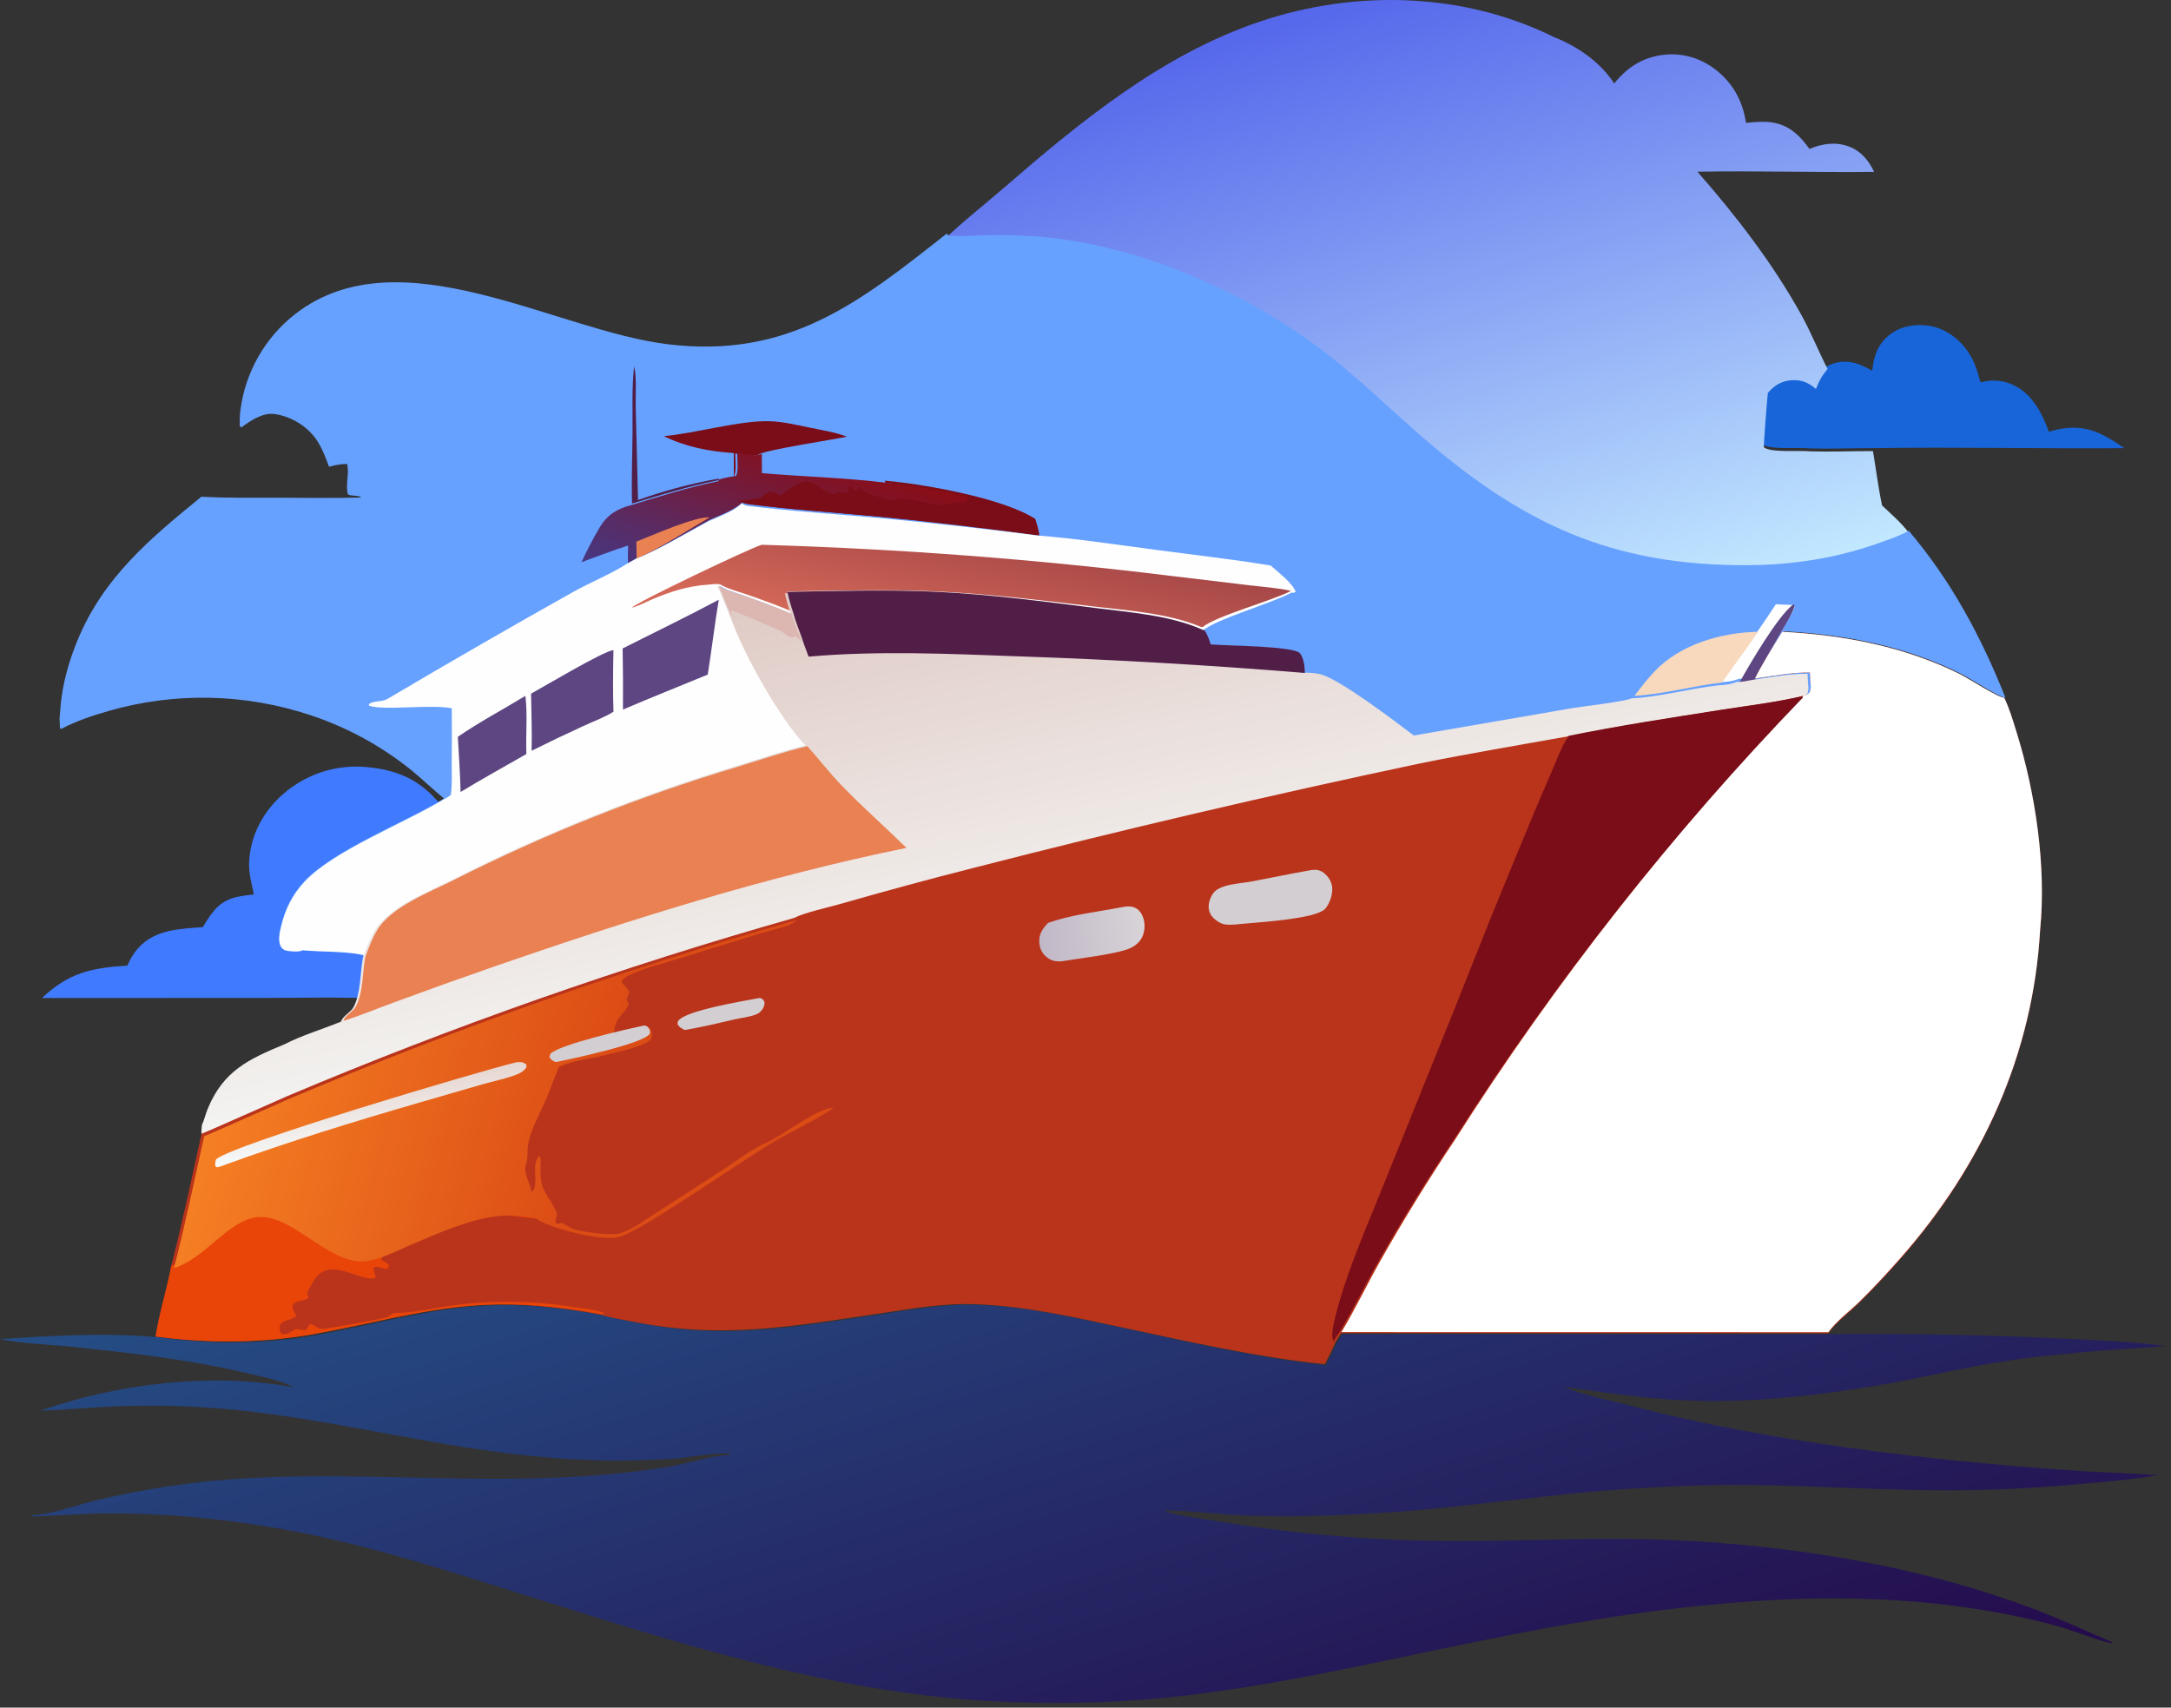 <svg width="239" height="188" viewBox="0 0 239 188" fill="none" xmlns="http://www.w3.org/2000/svg">
<rect x="0" y="0" width="239" height="188" fill="#333333" stroke="none"/>
<path d="M27.948 98.484C27.697 97.296 27.372 96.117 27.427 94.891C27.556 91.972 29 89.303 31.189 87.405C31.341 87.273 31.496 87.144 31.654 87.02C31.812 86.895 31.973 86.774 32.137 86.658C32.301 86.541 32.468 86.429 32.638 86.32C32.807 86.212 32.98 86.108 33.155 86.008C33.33 85.908 33.507 85.812 33.686 85.721C33.865 85.63 34.047 85.544 34.231 85.461C34.415 85.379 34.601 85.302 34.788 85.228C34.976 85.156 35.165 85.087 35.356 85.024C35.547 84.96 35.74 84.901 35.934 84.847C36.128 84.793 36.323 84.744 36.52 84.699C36.716 84.655 36.913 84.616 37.111 84.581C37.31 84.546 37.509 84.516 37.709 84.492C37.909 84.467 38.109 84.447 38.31 84.432C38.51 84.418 38.712 84.407 38.913 84.403C39.114 84.397 39.315 84.397 39.516 84.403C39.718 84.407 39.919 84.418 40.12 84.433C47.6 84.996 48.668 89.386 52.908 94.179L53.167 94.47L53.477 94.899C53.556 94.839 53.634 94.778 53.713 94.719C55.686 93.272 58.38 91.524 60.947 91.911C64.557 92.455 68.14 94.608 70.17 97.626C71.398 99.45 72.158 101.498 72.925 103.545C74.255 103.183 75.529 102.925 76.917 102.922C76.948 103.082 76.982 103.242 77.01 103.402C77.355 105.34 76.528 107.835 77.107 109.633C78.021 110.128 79.358 109.736 80.056 110.336C74.02 110.506 67.957 110.396 61.918 110.384C56.188 110.373 50.418 110.484 44.695 110.158C39.503 109.678 34.209 109.869 28.997 109.869L4.622 109.878C7.548 107.1 10.107 106.544 14.018 106.316C14.324 105.611 14.689 104.969 15.206 104.393C17.068 102.318 19.761 102.273 22.333 102.074C22.711 101.438 23.103 100.8 23.584 100.236C24.779 98.832 26.213 98.655 27.948 98.484Z" fill="#407BFF"/>
<path d="M206.112 40.816C206.273 39.224 206.701 37.908 208.013 36.864C209.212 35.91 210.833 35.631 212.328 35.861C214.109 36.135 215.601 37.222 216.614 38.671C217.36 39.736 217.699 40.862 218.03 42.101C219.401 41.709 220.794 41.88 222.038 42.593C223.85 43.63 224.883 45.638 225.551 47.535C227.78 46.863 229.615 46.898 231.691 47.985C232.444 48.38 233.163 48.858 233.862 49.341C224.602 49.414 215.33 49.197 206.074 49.342C203.78 49.336 201.485 49.437 199.191 49.37C198.022 49.234 194.838 49.548 194.048 48.926C194.01 48.759 194.398 43.694 194.485 42.977C195.17 42.164 196.019 41.653 197.102 41.583C198.184 41.512 198.986 41.857 199.79 42.544C200.108 41.681 200.489 41.05 201.074 40.349C202.152 39.775 203.21 39.666 204.385 40.02C204.989 40.203 205.556 40.523 206.112 40.816Z" fill="#1865D9"/>
<path d="M104.333 26.001C106.235 24.2 108.368 22.539 110.351 20.821C118.889 13.428 127.848 6.038 138.682 2.38C149.186 -1.166 161.109 -0.877 171.119 4.105C173.688 5.107 176.188 6.858 177.706 9.19C179.155 7.387 180.863 6.293 183.185 6.031C185.322 5.789 187.389 6.454 189.046 7.811C190.865 9.3 191.868 11.227 192.213 13.533C194.238 13.313 195.939 13.237 197.611 14.621C198.223 15.129 198.744 15.757 199.202 16.403C200.581 15.799 202.129 15.588 203.567 16.138C204.892 16.644 205.716 17.678 206.32 18.918C199.836 18.993 193.34 18.789 186.861 18.902C191.12 23.748 195.203 29.052 198.332 34.718C199.395 36.644 200.191 38.676 201.197 40.62C200.613 41.325 200.233 41.959 199.915 42.827C199.112 42.136 198.311 41.789 197.23 41.86C196.149 41.931 195.301 42.445 194.617 43.263C194.53 43.984 194.142 49.078 194.18 49.246C194.969 49.872 198.149 49.556 199.316 49.693C201.607 49.76 203.899 49.659 206.19 49.664C206.529 51.655 206.769 53.675 207.193 55.65C208.205 56.613 209.348 57.582 210.176 58.708C209.237 59.253 208.093 59.63 207.069 59.998C202.345 61.694 197.56 62.462 192.55 62.496C177.437 62.599 167.475 57.89 156.236 48.033C153.22 45.388 150.33 42.61 147.209 40.083C143.176 36.817 138.579 33.983 133.878 31.795C127.207 28.689 119.981 26.537 112.598 26.236C111.117 26.173 109.634 26.164 108.152 26.21C106.938 26.245 105.68 26.368 104.473 26.223L104.333 26.001Z" fill="url(#paint0_linear_761_8082)"/>
<path d="M66.393 144.799C67.681 145.205 69.081 145.407 70.406 145.666C79.829 147.511 87.352 146.131 96.666 144.752C100.278 144.217 103.837 143.537 107.508 143.658C113.046 143.839 118.462 145.098 123.86 146.26C131.091 147.816 138.64 149.548 145.987 150.306C146.397 149.515 146.788 148.726 147.139 147.907C147.341 147.538 147.558 147.205 147.811 146.87L201.284 146.878C210.016 146.797 218.742 146.967 227.464 147.388C231.097 147.574 234.795 147.686 238.398 148.209C232.194 148.641 226.018 149.003 219.869 149.99C216.254 150.57 212.704 151.429 209.107 152.099C202.668 153.3 196.068 154.151 189.512 154.25C183.619 154.34 177.972 153.541 172.162 152.679C174.51 153.695 177.324 154.182 179.8 154.83C194.551 158.691 211.863 160.711 227.085 161.822C230.582 162.078 234.084 162.185 237.582 162.405C234.779 162.883 231.937 163.129 229.106 163.378C225.758 163.696 222.403 163.907 219.041 164.01C215.679 164.113 212.318 164.108 208.956 163.995C201.925 163.814 194.935 163.363 187.895 163.526C182.202 163.657 176.526 164.04 170.867 164.676C164.383 165.362 157.903 166.238 151.391 166.611C146.549 166.889 141.651 167.044 136.804 166.845C133.951 166.728 130.991 166.269 128.149 166.31C129.029 166.814 132.236 167.173 133.463 167.38C141.86 168.8 150.147 169.554 158.659 169.655C165.065 169.731 171.46 169.406 177.865 169.424C183.682 169.431 189.479 169.772 195.257 170.446C204.89 171.558 214.617 173.663 223.713 177.07C226.732 178.201 229.624 179.553 232.579 180.821L232.434 180.871L232.728 180.942C231.573 180.856 228.683 179.693 227.417 179.3C226.03 178.869 224.597 178.523 223.18 178.205C214.103 176.168 204.739 175.673 195.47 176.145C184.484 176.704 173.604 178.486 162.837 180.679C151.458 182.997 140.166 185.696 128.592 186.884C125.251 187.214 121.903 187.409 118.546 187.471C115.19 187.533 111.836 187.461 108.486 187.255C90.861 186.175 74.221 180.799 57.501 175.521C48.616 172.717 39.661 169.817 30.462 168.242C23.903 167.119 17.439 166.527 10.782 166.626C10.091 166.636 3.489 167.002 3.434 166.95L3.549 166.817C3.6 166.815 3.65 166.813 3.701 166.809C6.027 166.655 8.497 165.659 10.778 165.13C14.87 164.178 19.004 163.486 23.181 163.054C35.724 161.845 48.253 163.185 60.803 162.698C65.103 162.531 69.529 162.17 73.777 161.453C75.812 161.11 78.264 160.263 80.265 160.172L80.468 160.008C78.298 159.965 76.009 160.474 73.826 160.617C71.524 160.769 69.22 160.829 66.913 160.799C64.606 160.769 62.304 160.648 60.007 160.437C48.541 159.467 37.398 156.398 25.973 155.23C23.631 154.995 21.284 154.847 18.931 154.788C16.578 154.729 14.227 154.758 11.876 154.875C9.407 154.986 6.936 155.235 4.469 155.323C12.903 152.298 23.559 151.065 32.4 152.755C30.828 151.933 28.828 151.578 27.109 151.167C20.88 149.677 14.493 148.974 8.135 148.295C5.471 148.011 2.609 147.968 0 147.43C5.893 147.049 11.708 146.693 17.606 147.246C23.208 148.016 29.155 147.998 34.724 147.008C40.608 145.962 46.367 144.276 52.353 143.813C57.171 143.44 61.656 143.932 66.393 144.799Z" fill="url(#paint1_linear_761_8082)"/>
<path d="M26.391 46.861C26.391 46.319 26.389 45.782 26.456 45.243C26.488 44.983 26.526 44.724 26.571 44.466C26.616 44.208 26.667 43.95 26.724 43.695C26.782 43.439 26.846 43.185 26.916 42.932C26.986 42.679 27.062 42.429 27.144 42.18C27.226 41.931 27.314 41.684 27.408 41.44C27.503 41.195 27.603 40.953 27.709 40.714C27.815 40.474 27.927 40.237 28.045 40.003C28.163 39.769 28.286 39.538 28.415 39.31C28.544 39.082 28.679 38.857 28.819 38.636C28.959 38.414 29.105 38.197 29.255 37.983C29.406 37.768 29.562 37.558 29.723 37.351C29.884 37.145 30.05 36.942 30.221 36.744C30.392 36.546 30.568 36.352 30.749 36.162C30.929 35.972 31.114 35.787 31.304 35.606C31.493 35.426 31.687 35.25 31.886 35.079C32.084 34.908 32.286 34.742 32.493 34.581C43.955 25.665 61.146 36.409 73.509 37.901C86.784 39.504 94.525 33.379 104.239 25.705L104.379 25.926C105.587 26.072 106.846 25.948 108.06 25.914C109.543 25.868 111.026 25.877 112.508 25.94C119.894 26.241 127.123 28.395 133.798 31.502C138.501 33.691 143.099 36.528 147.134 39.795C150.256 42.324 153.147 45.105 156.165 47.751C167.409 57.614 177.376 62.326 192.495 62.223C197.507 62.189 202.294 61.422 207.021 59.723C208.044 59.356 209.189 58.979 210.128 58.433C214.809 63.962 218.086 70.066 220.758 76.779C220.353 76.946 216.686 74.581 215.935 74.206C209.781 71.127 203.183 69.869 196.362 69.499C195.333 71.171 194.228 72.922 193.348 74.677C195.322 74.396 197.398 73.989 199.397 74.009C199.416 74.488 199.43 74.962 199.483 75.438C199.516 75.73 199.456 75.93 199.369 76.207C199.112 76.487 198.941 76.521 198.587 76.613C195.632 77.326 192.561 77.684 189.56 78.162C184.024 79.044 178.415 79.91 172.926 81.037C167.44 82.03 161.923 82.947 156.463 84.067C140.099 87.544 123.818 91.372 107.62 95.552C102.627 96.824 97.655 98.176 92.705 99.607C91.264 100.023 88.888 100.523 87.636 101.15C78.16 103.853 68.775 106.846 59.483 110.13C50.191 113.413 41.009 116.98 31.936 120.832C31.031 121.221 22.674 124.976 22.487 124.995C22.461 124.608 22.491 124.242 22.527 123.856C22.788 123.288 22.933 122.633 23.175 122.046C24.888 117.894 27.643 116.586 31.641 114.93C33.59 113.923 35.816 113.271 37.852 112.434C38.058 111.785 38.901 111.443 39.227 110.837C40.047 109.312 39.952 107.048 40.268 105.344C40.112 105.296 40.013 105.216 39.88 105.124C37.883 104.715 35.361 104.809 33.265 104.622C32.919 104.835 32.029 104.749 31.618 104.687C31.315 104.641 31.077 104.527 30.91 104.258C30.511 103.614 30.759 102.59 30.925 101.9C31.375 100.039 32.181 98.429 33.494 97.025C36.721 93.572 44.544 90.546 48.872 87.91C47.644 86.901 46.507 85.786 45.272 84.784C44.857 84.45 44.435 84.125 44.006 83.81C43.576 83.495 43.14 83.189 42.696 82.894C42.253 82.598 41.803 82.313 41.348 82.037C40.892 81.762 40.429 81.497 39.962 81.243C39.493 80.988 39.02 80.745 38.541 80.512C38.062 80.279 37.578 80.057 37.089 79.846C36.6 79.634 36.107 79.434 35.609 79.246C35.111 79.057 34.609 78.879 34.103 78.713C33.657 78.566 33.209 78.427 32.758 78.296C32.306 78.165 31.853 78.043 31.397 77.929C30.941 77.816 30.484 77.711 30.024 77.614C29.564 77.517 29.103 77.43 28.64 77.351C28.177 77.271 27.713 77.201 27.248 77.139C26.782 77.078 26.315 77.025 25.848 76.98C25.38 76.936 24.912 76.901 24.443 76.874C23.974 76.848 23.505 76.83 23.036 76.821C22.566 76.812 22.096 76.812 21.627 76.82C21.157 76.829 20.688 76.846 20.219 76.873C19.75 76.899 19.282 76.934 18.814 76.978C18.347 77.022 17.88 77.074 17.415 77.136C16.949 77.197 16.485 77.267 16.022 77.346C15.559 77.424 15.098 77.512 14.638 77.608C14.178 77.704 13.72 77.809 13.264 77.922C12.809 78.036 12.355 78.157 11.904 78.288C10.231 78.771 8.424 79.37 6.875 80.178C6.831 80.201 6.788 80.224 6.744 80.248L6.605 80.192L6.553 79.124C6.59 78.571 6.637 78.017 6.692 77.465C6.94 75.076 7.61 72.747 8.519 70.531C11.369 63.582 16.54 59.273 22.174 54.686C25.022 54.849 27.894 54.794 30.747 54.799C33.753 54.805 36.771 54.86 39.775 54.775C39.428 54.476 38.762 54.671 38.307 54.424C38.019 53.527 38.431 52.283 38.259 51.317C38.245 51.237 38.228 51.157 38.212 51.077C37.522 51.079 36.888 51.208 36.225 51.388C35.844 50.367 35.465 49.345 34.854 48.435C33.843 46.93 32.06 45.856 30.263 45.585C28.986 45.392 27.645 46.264 26.663 46.986C26.623 47.015 26.584 47.045 26.545 47.075L26.391 46.861Z" fill="#67A1FF"/>
<path d="M69.578 55.441C69.508 52.779 69.616 50.115 69.635 47.452C69.651 45.091 69.545 42.666 69.81 40.321C70.112 41.486 69.957 43.566 69.986 44.838L70.24 55.052C73.072 54.037 76.158 53.208 79.124 52.694L79.131 52.865L78.903 52.91C75.753 53.543 72.654 54.518 69.578 55.441Z" fill="#511E48"/>
<path d="M195.504 66.529C196.144 66.547 196.784 66.573 197.423 66.608L197.572 66.774C197.244 67.713 196.602 68.636 196.062 69.474C195.06 71.102 193.984 72.807 193.128 74.516C192.57 74.617 191.992 74.765 191.423 74.734C190.846 74.986 190.136 75.082 189.508 75.098C190.76 73.278 192.112 71.531 193.354 69.699C194.084 68.652 194.801 67.596 195.504 66.529Z" fill="#FEFEFE"/>
<path d="M197.425 66.529L197.572 66.704C197.249 67.694 196.618 68.667 196.087 69.55C195.101 71.266 194.042 73.062 193.2 74.864C192.651 74.97 192.083 75.126 191.523 75.093C192.671 73.031 195.693 67.858 197.425 66.529Z" fill="#5D4681"/>
<path d="M73.082 48.017C76.558 47.711 81.464 46.273 84.732 46.374C86.219 46.42 87.726 46.789 89.182 47.089C90.525 47.366 91.955 47.589 93.243 48.074C91.649 48.419 84.456 49.504 83.613 50.001C82.937 50.367 81.729 49.923 80.939 49.933C80.939 50.483 81.098 52.007 80.81 52.4C80.805 52.408 80.796 52.412 80.788 52.417L80.779 49.879C78.111 49.706 75.496 49.212 73.082 48.017Z" fill="#7A0D17"/>
<path d="M179.934 76.61C180.631 75.694 181.342 74.772 182.132 73.936C184.985 70.915 189.502 69.643 193.542 69.554C192.263 71.451 190.869 73.261 189.579 75.147C186.354 75.504 183.176 76.432 179.934 76.61Z" fill="#F8D9BD"/>
<path d="M81.157 49.897C81.959 49.887 83.183 50.333 83.869 49.966L83.881 52.088C88.442 52.486 93.019 52.591 97.569 53.152C101.69 53.466 110.618 54.964 113.968 57.136C114.15 57.703 114.302 58.247 114.409 58.835C108.639 58.087 102.859 57.439 97.067 56.891C92.142 56.434 87.165 56.122 82.26 55.502L81.772 55.267C80.895 56.144 79.259 56.725 78.124 57.241C75.929 58.434 72.302 60.613 70.117 61.442L69.136 61.993C69.1 61.353 69.135 60.701 69.144 60.059C67.419 60.62 65.712 61.274 64.008 61.899C64.609 60.612 65.291 59.283 66.017 58.066C66.852 56.667 67.974 55.993 69.504 55.605C72.598 54.663 75.716 53.669 78.886 53.023L79.115 52.977L79.108 52.803C79.712 52.594 80.376 52.51 81.004 52.392C81.011 52.386 81.021 52.382 81.027 52.375C81.318 51.98 81.157 50.449 81.157 49.897Z" fill="url(#paint2_linear_761_8082)"/>
<path d="M70.058 59.628C71.801 58.953 76.475 56.862 78.122 56.956C75.919 58.244 72.279 60.595 70.085 61.489L70.058 59.628Z" fill="#E98153"/>
<path d="M97.387 52.921C101.552 53.255 110.577 54.85 113.963 57.161C114.147 57.765 114.3 58.343 114.408 58.969C108.576 58.174 102.733 57.484 96.879 56.9C91.901 56.414 86.87 56.082 81.912 55.422L81.419 55.172L81.144 55.222L81.322 55.111C82.113 55.132 82.931 54.944 83.714 54.819C84.033 54.531 84.308 54.322 84.688 54.134C85.153 54.119 85.568 54.356 85.987 54.545C86.197 54.374 86.41 54.208 86.626 54.048C89.746 51.755 89.74 54.023 91.805 54.425C92.689 53.891 92.615 54.445 93.332 54.264C93.362 54.01 93.393 53.826 93.501 53.596L93.74 53.564L94.042 53.985L94.323 54.018L94.544 53.678L94.833 53.737C95.289 54.572 96.769 54.643 97.62 54.935C98.294 55.167 98.754 54.874 99.421 54.919C100.886 55.02 102.406 55.608 103.852 55.612C104.271 55.613 104.585 55.325 104.997 55.345C105.256 55.358 105.497 55.387 105.76 55.371C106.183 55.345 106.403 55.219 106.673 54.882C106.039 54.201 98.662 53.288 97.487 53.143L97.387 52.921Z" fill="#7A0D17"/>
<path d="M81.636 55.441L82.123 55.672C87.018 56.283 91.984 56.59 96.899 57.04C102.678 57.58 108.446 58.219 114.204 58.955C118.598 59.308 122.965 59.969 127.333 60.549C131.514 61.104 135.729 61.579 139.891 62.263C140.633 62.953 142.361 64.226 142.635 65.178C142.426 65.276 142.374 65.269 142.152 65.257C139.931 66.452 133.921 68.133 132.386 69.445C132.167 69.405 132.265 69.436 132.058 69.347C128.565 67.844 124.196 67.527 120.43 67.061C114.687 66.351 108.911 65.602 103.129 65.325C97.627 65.061 92.147 65.234 86.645 65.324C86.806 66.152 87.056 66.925 87.328 67.722C85.651 66.949 83.887 66.307 82.155 65.668C81.21 65.319 80.099 65.049 79.248 64.521C79.446 64.951 79.651 65.377 79.81 65.824L80.665 67.94C82.043 71.921 86.064 79.076 88.897 82.06C86.319 82.677 83.763 83.56 81.227 84.339C78.543 85.147 75.879 86.013 73.233 86.939C70.588 87.865 67.964 88.849 65.362 89.89C62.761 90.932 60.183 92.031 57.63 93.188C55.077 94.344 52.551 95.556 50.052 96.824C47.409 98.149 43.213 99.767 41.639 102.307C41.053 103.251 40.674 104.301 40.29 105.339C40.135 105.291 40.036 105.211 39.904 105.119C37.912 104.712 35.397 104.806 33.307 104.621C32.962 104.832 32.074 104.746 31.665 104.684C31.362 104.639 31.125 104.526 30.959 104.258C30.561 103.617 30.808 102.599 30.974 101.913C31.422 100.062 32.226 98.461 33.535 97.064C36.753 93.629 44.555 90.62 48.87 87.998C49.161 87.854 49.381 87.723 49.633 87.511C49.793 86.407 49.72 85.211 49.728 84.094C49.747 82.055 49.75 80.016 49.735 77.977C47.466 77.511 42.092 78.272 40.617 77.685L40.621 77.509C41.213 77.108 42.04 77.318 42.703 76.921C49.439 72.937 56.219 69.031 63.046 65.203C64.919 64.143 67.021 63.315 68.833 62.187L69.026 62.066L70.004 61.522C72.185 60.706 75.805 58.56 77.995 57.385C79.128 56.877 80.76 56.305 81.636 55.441Z" fill="#FEFEFE"/>
<path d="M57.838 76.61C58.092 78.611 57.865 80.946 57.949 83.014C55.531 84.407 53.095 85.738 50.708 87.194C50.653 85.168 50.516 83.143 50.402 81.12C52.803 79.473 55.362 78.12 57.838 76.61Z" fill="#5D4681"/>
<path d="M58.464 76.37C60.001 75.524 66.362 71.721 67.532 71.57C67.492 73.822 67.455 76.103 67.536 78.354C66.537 78.985 65.282 79.44 64.207 79.938C62.297 80.812 60.402 81.718 58.522 82.658C58.581 80.571 58.489 78.459 58.464 76.37Z" fill="#5D4681"/>
<path d="M68.545 71.391C72.068 69.609 75.649 67.888 79.129 66.026C78.67 68.765 78.353 71.526 77.913 74.269C74.803 75.559 71.676 76.791 68.581 78.122C68.597 75.878 68.585 73.635 68.545 71.391Z" fill="#5D4681"/>
<path d="M83.857 59.977C91.401 60.199 98.935 60.597 106.458 61.169C113.982 61.742 121.487 62.489 128.972 63.411L137.576 64.441C139.072 64.622 140.669 64.72 142.132 65.054C139.915 66.194 133.911 67.798 132.378 69.05C132.159 69.011 132.256 69.04 132.051 68.956C128.561 67.522 124.197 67.219 120.435 66.775C114.699 66.098 108.929 65.383 103.154 65.118C97.659 64.867 92.185 65.031 86.689 65.117C86.85 65.907 87.1 66.645 87.371 67.406C85.696 66.668 83.935 66.055 82.205 65.445C81.26 65.113 80.151 64.855 79.301 64.351C78.886 64.235 78.296 64.347 77.853 64.377C75.715 64.526 73.805 65.139 71.852 65.959C71.111 66.271 70.342 66.719 69.555 66.899C70.001 66.351 82.534 60.359 83.857 59.977Z" fill="url(#paint3_linear_761_8082)"/>
<path d="M78.999 64.514C79.852 65.043 80.965 65.313 81.913 65.663C83.648 66.303 85.416 66.947 87.097 67.721C86.824 66.923 86.573 66.148 86.412 65.318C91.927 65.228 97.418 65.055 102.932 65.319C108.726 65.597 114.515 66.348 120.271 67.059C124.045 67.526 128.423 67.844 131.924 69.349C132.131 69.438 132.033 69.408 132.253 69.448C132.601 69.93 132.762 70.425 132.953 70.981C134.441 71.128 142.151 71.134 142.774 71.953C143.193 72.504 143.291 73.388 143.293 74.058C144.116 74.063 144.861 74.06 145.651 74.325C147.822 75.056 153.589 79.41 155.643 80.978L173.123 77.958C174.355 77.753 178.708 77.274 179.62 76.89C182.85 76.714 186.016 75.798 189.229 75.445C189.874 75.429 190.602 75.33 191.194 75.073C191.778 75.104 192.372 74.953 192.945 74.85C194.917 74.57 196.992 74.164 198.989 74.185C199.009 74.661 199.023 75.134 199.076 75.608C199.109 75.899 199.049 76.098 198.962 76.375C198.705 76.654 198.535 76.688 198.181 76.779C195.228 77.49 192.158 77.846 189.159 78.323C183.626 79.202 178.021 80.065 172.534 81.189C167.052 82.178 161.539 83.091 156.081 84.208C139.728 87.673 123.457 91.488 107.268 95.654C102.278 96.921 97.309 98.268 92.362 99.695C90.922 100.109 88.547 100.607 87.297 101.232C77.826 103.926 68.447 106.909 59.16 110.181C49.874 113.453 40.697 117.008 31.63 120.846C30.726 121.234 22.373 124.976 22.186 124.995C22.161 124.609 22.19 124.245 22.226 123.86C22.488 123.294 22.632 122.641 22.874 122.056C24.586 117.918 27.339 116.615 31.335 114.965C33.283 113.961 35.508 113.311 37.542 112.477C37.748 111.831 38.59 111.489 38.916 110.885C39.736 109.366 39.641 107.11 39.956 105.412C40.341 104.373 40.721 103.32 41.308 102.374C42.886 99.83 47.091 98.208 49.739 96.88C52.244 95.61 54.775 94.395 57.334 93.237C59.893 92.079 62.476 90.977 65.083 89.933C67.691 88.889 70.32 87.903 72.971 86.976C75.622 86.048 78.293 85.18 80.983 84.371C83.524 83.59 86.085 82.705 88.669 82.088C85.83 79.098 81.8 71.929 80.419 67.939L79.562 65.819C79.403 65.372 79.198 64.945 78.999 64.514Z" fill="url(#paint4_linear_761_8082)"/>
<path d="M79.128 64.514C79.969 65.017 81.068 65.275 82.003 65.608C83.716 66.218 85.461 66.83 87.119 67.568C87.401 68.593 87.872 69.553 88.2 70.562C87.984 70.41 87.8 70.242 87.606 70.066C87.352 70.149 87.21 70.223 86.942 70.11C86.62 69.974 86.329 69.68 86.007 69.516C85.39 69.201 80.902 67.261 80.519 67.204L80.492 67.388C80.585 67.485 80.534 67.646 80.529 67.776L79.683 65.757C79.526 65.331 79.324 64.924 79.128 64.514Z" fill="#DCB6B1"/>
<path d="M86.69 65.16C92.212 65.068 97.711 64.891 103.231 65.161C109.033 65.445 114.829 66.212 120.592 66.939C124.371 67.416 128.755 67.74 132.261 69.279C132.468 69.37 132.37 69.338 132.589 69.38C132.938 69.873 133.099 70.378 133.29 70.946C134.781 71.096 142.5 71.102 143.124 71.939C143.544 72.502 143.641 73.406 143.644 74.09C133.144 73.227 122.63 72.617 112.102 72.26C104.474 71.979 96.628 71.623 89.015 72.293L88.473 70.828C88.14 69.745 87.663 68.716 87.376 67.615C87.103 66.799 86.852 66.008 86.69 65.16Z" fill="#511E48"/>
<path d="M88.88 82.154C90.129 83.545 91.271 85.038 92.565 86.387C94.889 88.809 97.401 91.003 99.793 93.348C84.41 96.489 69.532 101.188 54.712 106.303C50.894 107.63 47.089 108.992 43.297 110.389C41.479 111.052 39.646 111.83 37.8 112.395C38.006 111.752 38.848 111.412 39.173 110.811C39.992 109.299 39.897 107.054 40.212 105.364C40.596 104.33 40.977 103.283 41.563 102.341C43.139 99.809 47.34 98.196 49.986 96.874C52.488 95.61 55.018 94.401 57.574 93.249C60.13 92.096 62.711 91 65.316 89.961C67.921 88.922 70.548 87.941 73.197 87.019C75.846 86.095 78.513 85.231 81.201 84.426C83.74 83.649 86.299 82.769 88.88 82.154Z" fill="#E98153"/>
<path d="M196.208 69.554C203.034 69.922 209.637 71.175 215.797 74.241C216.548 74.614 220.218 76.969 220.624 76.803C221.211 77.998 221.595 79.333 221.99 80.603C224.071 87.303 225.287 95.395 224.593 102.401C223.825 116.106 218.207 128.424 209.162 138.672C207.709 140.317 206.21 141.944 204.64 143.478C203.563 144.53 202.14 145.564 201.281 146.788L147.672 146.779C147.418 147.113 147.201 147.444 146.998 147.81C146.646 148.625 146.254 149.409 145.843 150.196C138.478 149.442 130.91 147.72 123.66 146.173C118.248 145.018 112.819 143.766 107.267 143.586C103.586 143.466 100.018 144.142 96.397 144.674C87.059 146.045 79.517 147.417 70.07 145.583C68.742 145.325 67.338 145.124 66.047 144.72C61.298 143.858 56.801 143.37 51.971 143.741C45.971 144.201 40.196 145.877 34.298 146.917C28.714 147.901 22.752 147.919 17.136 147.154C17.539 144.51 18.371 141.95 18.86 139.323C20.102 134.542 21.112 129.638 22.188 124.815C22.375 124.796 30.739 121.057 31.645 120.67C40.725 116.835 49.915 113.282 59.215 110.013C68.514 106.743 77.907 103.763 87.391 101.071C88.644 100.446 91.022 99.949 92.464 99.535C97.418 98.109 102.394 96.763 107.391 95.497C123.603 91.335 139.898 87.522 156.275 84.06C161.74 82.945 167.261 82.032 172.751 81.043C178.246 79.921 183.859 79.058 189.4 78.18C192.403 77.704 195.477 77.348 198.434 76.638C198.789 76.546 198.959 76.512 199.217 76.234C199.304 75.957 199.364 75.758 199.331 75.468C199.278 74.994 199.264 74.521 199.244 74.045C197.244 74.025 195.167 74.43 193.191 74.71C194.071 72.962 195.177 71.219 196.208 69.554Z" fill="#BA341B"/>
<path d="M83.621 109.875C83.648 109.879 83.677 109.877 83.703 109.886C84.01 109.998 84.032 110.062 84.171 110.349C84.154 110.665 84.107 110.864 83.931 111.119C83.763 111.362 83.564 111.543 83.295 111.658C82.542 111.979 81.641 112.05 80.843 112.236C79.015 112.664 77.235 113.087 75.383 113.403C75.043 113.239 74.867 113.135 74.615 112.831C74.602 112.622 74.551 112.547 74.686 112.369C75.565 111.221 82.013 110.184 83.621 109.875Z" fill="#D3CED2"/>
<path d="M123.576 99.866C124.154 99.759 124.699 99.731 125.201 100.083C125.609 100.372 125.87 100.953 125.956 101.438C126.078 102.123 125.962 102.878 125.57 103.455C125.273 103.893 124.852 104.203 124.377 104.411C122.918 105.052 118.638 105.534 116.86 105.837C116.119 105.87 115.666 105.778 115.098 105.264C114.638 104.848 114.43 104.276 114.411 103.656C114.385 102.774 114.806 102.22 115.375 101.613C117.921 100.696 120.924 100.378 123.576 99.866Z" fill="url(#paint5_linear_761_8082)"/>
<path d="M144.199 95.819C144.231 95.812 144.263 95.803 144.296 95.798C144.815 95.723 145.261 95.746 145.697 96.076C146.196 96.454 146.593 97.03 146.656 97.679C146.732 98.452 146.403 99.418 145.929 100.009C144.943 101.242 137.898 101.563 136.057 101.781C135.369 101.816 134.754 101.889 134.143 101.504C133.655 101.197 133.222 100.794 133.095 100.192C132.964 99.569 133.199 98.847 133.558 98.346C133.834 97.96 134.306 97.74 134.735 97.598C135.735 97.266 136.84 97.229 137.872 97.033C139.982 96.631 142.081 96.193 144.199 95.819Z" fill="#D3CED2"/>
<path d="M18.871 139.331C22.24 138.319 24.643 134.393 27.809 133.789C31.542 133.076 35.583 138.482 39.515 138.602C41.264 138.656 43.378 137.505 44.965 136.849C48.153 135.532 51.949 133.754 55.436 133.58C56.335 133.535 58.695 133.542 59.349 134.134L59.154 134.133C57.66 134.105 56.187 133.684 54.663 133.828C52.2 134.062 44.396 137.049 42.154 138.341L41.949 138.665C42.233 138.938 42.632 138.988 42.836 139.323C42.742 139.584 42.753 139.585 42.511 139.721C42.096 139.63 41.525 139.357 41.151 139.524C41.087 139.903 41.256 140.251 41.378 140.604C41.109 140.784 40.794 140.78 40.479 140.723C38.974 140.449 36.788 139.148 35.336 140.119C34.632 140.588 34.2 141.642 33.789 142.362C33.807 142.401 33.826 142.44 33.843 142.479C33.93 142.672 33.9 142.602 33.977 142.84C33.62 143.369 32.057 143.046 32.227 144.004C32.284 144.321 32.453 144.563 32.619 144.833C32.064 145.531 30.621 145.175 30.787 146.402C30.813 146.597 30.879 146.699 31.003 146.848C31.411 146.952 31.643 146.865 32.002 146.653C32.186 146.545 32.364 146.428 32.542 146.312L33.644 146.481C33.822 146.257 33.957 146.024 34.1 145.777C34.595 145.774 34.914 146.286 35.386 146.313C35.907 146.343 41.996 145.216 42.626 145.019C42.807 144.963 42.888 144.852 43.032 144.741C43.2 144.612 43.253 144.569 43.459 144.566C45.649 144.542 47.963 143.962 50.146 143.684C54.393 143.143 59.018 143.224 63.235 143.921C64.183 144.077 65.703 144.142 66.529 144.603L66.373 144.711C61.592 143.852 57.065 143.365 52.203 143.734C46.162 144.193 40.35 145.864 34.412 146.9C28.791 147.881 22.79 147.899 17.136 147.136C17.541 144.501 18.379 141.95 18.871 139.331Z" fill="#E94508"/>
<path d="M198.545 76.61L198.58 76.787C196.774 78.647 194.993 80.529 193.235 82.433C191.477 84.338 189.743 86.263 188.035 88.211C186.326 90.158 184.642 92.127 182.983 94.117C181.325 96.106 179.692 98.116 178.085 100.146C176.477 102.177 174.896 104.226 173.341 106.296C171.786 108.366 170.257 110.455 168.756 112.563C167.254 114.671 165.779 116.797 164.331 118.942C162.884 121.087 161.464 123.249 160.071 125.429C157.154 129.765 154.403 134.2 151.818 138.737C150.332 141.346 149.026 144.08 147.473 146.646C147.218 146.979 146.999 147.31 146.795 147.676C146.746 147.516 146.723 147.451 146.69 147.276C146.465 146.087 147.979 141.535 148.448 140.216C149.608 136.947 150.98 133.755 152.275 130.538L158.098 116.104C160.764 109.611 163.254 103.05 165.95 96.566C167.542 92.739 169.08 88.901 170.752 85.108C171.343 83.766 171.862 82.212 172.705 81.009C178.233 79.888 183.881 79.027 189.455 78.15C192.477 77.674 195.57 77.319 198.545 76.61Z" fill="#7A0D17"/>
<path d="M22.48 125.084C22.667 125.065 31.032 121.321 31.938 120.932C41.019 117.092 50.211 113.535 59.512 110.261C68.813 106.987 78.206 104.002 87.692 101.306C87.655 101.344 87.623 101.385 87.583 101.419C86.837 102.038 84.941 102.378 83.981 102.674L74.525 105.6C72.877 106.115 71.069 106.546 69.501 107.261C69.124 107.433 68.668 107.625 68.463 108.004C68.511 108.32 68.44 108.194 68.632 108.384C68.9 108.652 69.154 108.858 69.265 109.232C69.195 109.534 69.098 109.757 68.96 110.03L69.208 110.479C68.819 111.748 67.719 111.845 67.595 113.692C67.545 113.707 67.494 113.721 67.444 113.738C67.214 113.814 67.3 113.778 67.084 113.932C68.01 113.98 70.906 112.678 71.588 113.218C71.748 113.59 71.863 113.956 71.69 114.357C71.349 115.148 67.647 115.895 66.773 116.125C65.098 116.565 63.05 116.722 61.51 117.479C61.05 118.626 60.64 119.805 60.161 120.942C59.467 122.587 58.071 124.92 58.081 126.697C58.085 127.344 58.038 127.814 57.842 128.433C57.759 128.694 57.893 129.082 57.944 129.345C57.953 129.394 57.961 129.444 57.971 129.493C58.078 130.062 58.44 130.537 58.474 131.113L58.609 131.202C59.407 130.238 58.383 128.307 59.356 127.272C59.562 127.458 59.507 127.561 59.515 127.823C59.543 128.724 59.406 129.549 59.664 130.436C59.998 131.587 60.943 132.515 61.291 133.591C61.37 133.837 61.2 134.202 61.116 134.432L61.23 134.671C61.489 134.754 61.606 134.712 61.86 134.628C62.314 134.883 62.825 135.224 63.323 135.372C64.298 135.661 67.353 136.057 68.272 135.775C69.671 135.344 71.04 134.302 72.265 133.511L80.145 128.414C81.441 127.573 82.811 126.476 84.222 125.877C86.213 125.032 89.817 122.072 91.729 121.951C91.334 122.473 86.904 124.728 86.061 125.191C82.437 127.179 70.239 135.891 67.961 136.234C65.771 136.564 61.275 135.37 59.367 134.389C58.717 133.795 56.372 133.787 55.479 133.832C52.014 134.008 48.244 135.794 45.076 137.117C43.499 137.776 41.4 138.933 39.661 138.879C35.755 138.758 31.74 133.326 28.031 134.043C24.886 134.65 22.498 138.595 19.151 139.611C20.394 134.824 21.404 129.914 22.48 125.084Z" fill="url(#paint6_linear_761_8082)"/>
<path d="M70.93 112.899C71.183 112.944 71.314 113.009 71.451 113.256C71.531 113.399 71.621 113.661 71.529 113.815C70.882 114.902 62.771 116.608 61.223 116.931C61.166 116.912 61.107 116.899 61.052 116.875C60.765 116.753 60.609 116.621 60.48 116.337L60.595 116.021C61.633 114.967 69.137 113.277 70.93 112.899Z" fill="#D3CED2"/>
<path d="M56.826 116.956C56.887 116.95 56.949 116.941 57.01 116.937C57.413 116.912 57.664 116.952 57.961 117.219L57.933 117.542C57.573 118.044 57.058 118.246 56.478 118.448C55.407 118.819 54.275 119.049 53.183 119.359L45.976 121.446C38.935 123.491 31.862 125.667 24.978 128.165C24.614 128.313 24.274 128.439 23.889 128.523L23.704 128.377C23.673 128.081 23.684 127.919 23.79 127.64C25.579 126.002 52.538 118.004 56.826 116.956Z" fill="url(#paint7_linear_761_8082)"/>
<path d="M196.21 69.554C203.037 69.922 209.639 71.172 215.799 74.233C216.55 74.606 220.22 76.958 220.626 76.791C221.213 77.985 221.597 79.317 221.992 80.585C224.073 87.276 225.289 95.355 224.595 102.35C223.827 116.033 218.209 128.333 209.164 138.564C207.712 140.207 206.213 141.832 204.642 143.363C203.566 144.413 202.142 145.446 201.284 146.668L147.677 146.659C149.22 144.093 150.518 141.359 151.996 138.751C154.565 134.214 157.299 129.779 160.198 125.444C161.582 123.263 162.993 121.101 164.432 118.956C165.871 116.812 167.337 114.685 168.83 112.578C170.322 110.47 171.841 108.381 173.387 106.312C174.932 104.242 176.504 102.192 178.102 100.162C179.699 98.132 181.322 96.122 182.971 94.132C184.619 92.143 186.293 90.174 187.991 88.227C189.689 86.28 191.412 84.354 193.159 82.45C194.907 80.546 196.677 78.664 198.472 76.804L198.437 76.627C198.792 76.535 198.962 76.501 199.22 76.224C199.307 75.947 199.366 75.749 199.334 75.459C199.281 74.986 199.267 74.513 199.247 74.038C197.247 74.018 195.169 74.422 193.194 74.702C194.074 72.957 195.18 71.216 196.21 69.554Z" fill="white"/>
<defs>
<linearGradient id="paint0_linear_761_8082" x1="148.498" y1="-0.454" x2="169.852" y2="70.945" gradientUnits="userSpaceOnUse">
<stop stop-color="#5567EB"/>
<stop offset="1" stop-color="#C2E8FF"/>
</linearGradient>
<linearGradient id="paint1_linear_761_8082" x1="136.952" y1="208.709" x2="107.029" y2="114.319" gradientUnits="userSpaceOnUse">
<stop stop-color="#250C4D"/>
<stop offset="1" stop-color="#254D85"/>
</linearGradient>
<linearGradient id="paint2_linear_761_8082" x1="92.628" y1="50.056" x2="86.289" y2="68.697" gradientUnits="userSpaceOnUse">
<stop stop-color="#8B0C15"/>
<stop offset="1" stop-color="#48367F"/>
</linearGradient>
<linearGradient id="paint3_linear_761_8082" x1="107.571" y1="58.223" x2="104.966" y2="71.054" gradientUnits="userSpaceOnUse">
<stop stop-color="#A74848"/>
<stop offset="1" stop-color="#D46858"/>
</linearGradient>
<linearGradient id="paint4_linear_761_8082" x1="102.616" y1="62.535" x2="111.821" y2="105.388" gradientUnits="userSpaceOnUse">
<stop stop-color="#E0CBC6"/>
<stop offset="1" stop-color="#F3F3F1"/>
</linearGradient>
<linearGradient id="paint5_linear_761_8082" x1="114.534" y1="103.694" x2="125.74" y2="102.115" gradientUnits="userSpaceOnUse">
<stop stop-color="#C1B8C7"/>
<stop offset="1" stop-color="#D7D3D7"/>
</linearGradient>
<linearGradient id="paint6_linear_761_8082" x1="65.466" y1="123.732" x2="25.959" y2="112.957" gradientUnits="userSpaceOnUse">
<stop stop-color="#DC4C15"/>
<stop offset="1" stop-color="#F57F23"/>
</linearGradient>
<linearGradient id="paint7_linear_761_8082" x1="40.359" y1="119.188" x2="41.208" y2="126.031" gradientUnits="userSpaceOnUse">
<stop stop-color="#E7D6D1"/>
<stop offset="1" stop-color="#F6F9F8"/>
</linearGradient>
</defs>
</svg>
